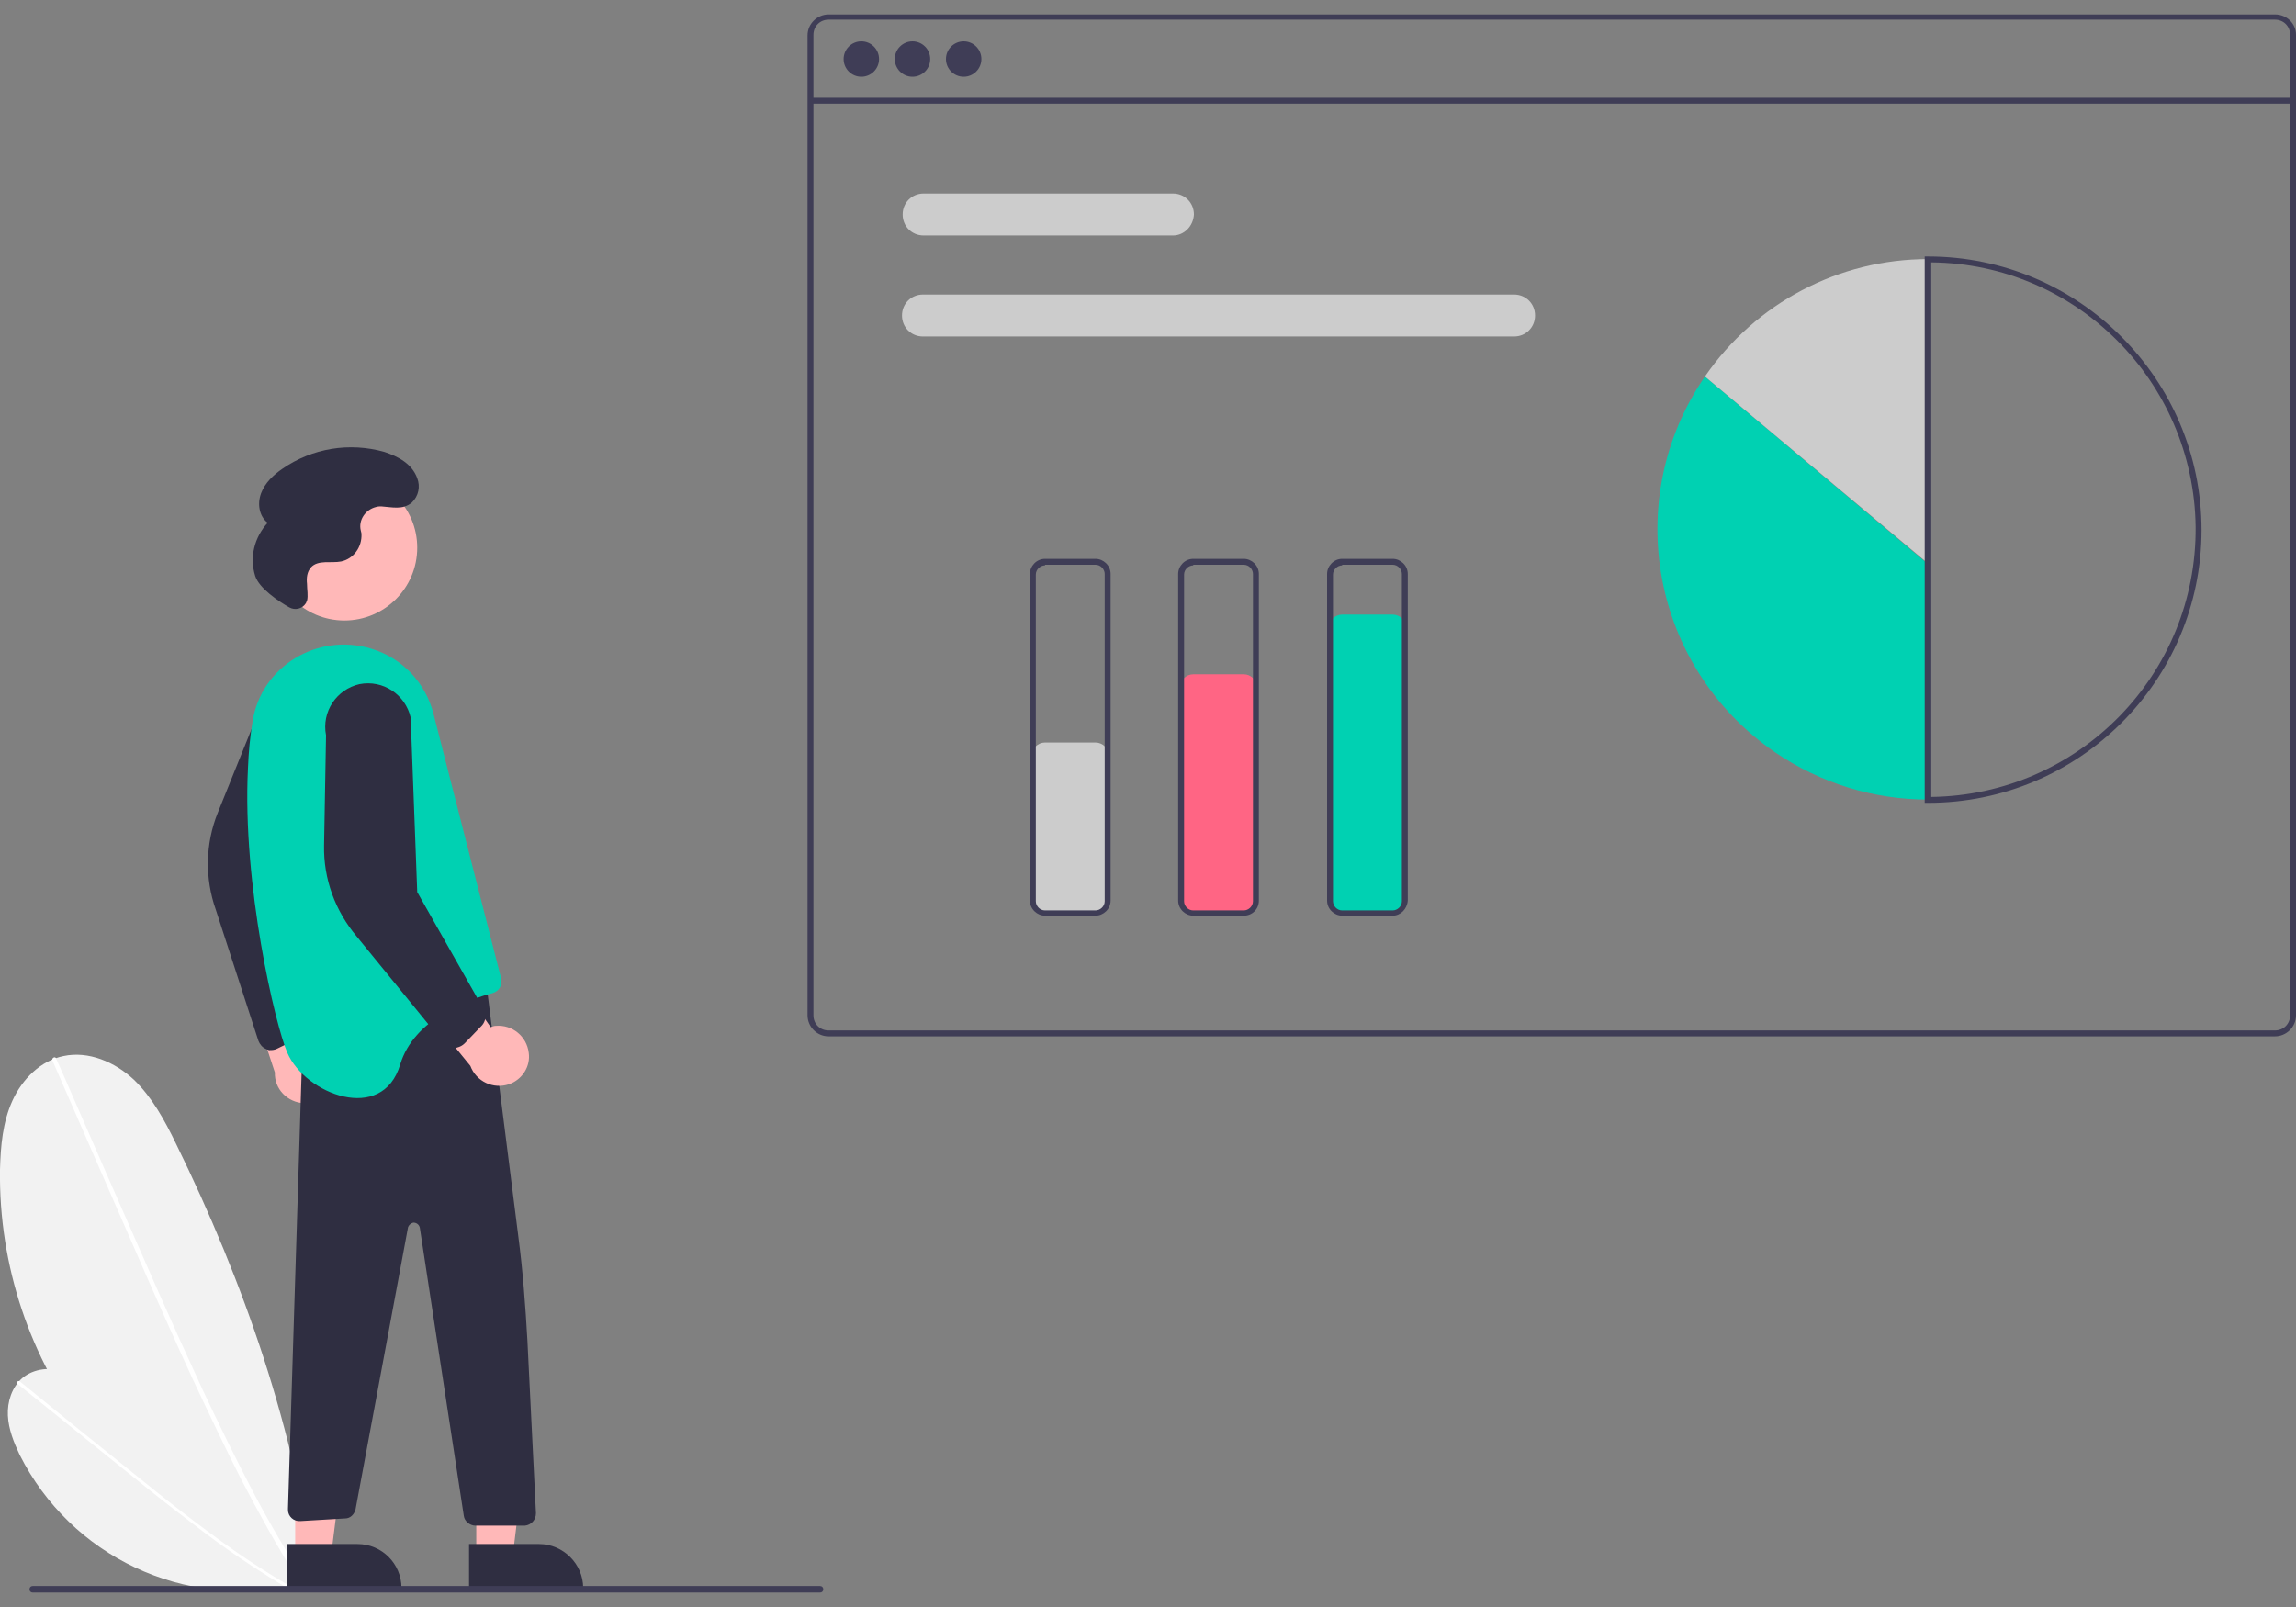 <?xml version="1.0" encoding="utf-8"?>
<!-- Generator: Adobe Illustrator 23.1.1, SVG Export Plug-In . SVG Version: 6.00 Build 0)  -->
<svg version="1.1" id="ed352ff4-7a14-4498-84af-0dc7b5b1bcd0"
	 xmlns="http://www.w3.org/2000/svg" xmlns:xlink="http://www.w3.org/1999/xlink" x="0px" y="0px" viewBox="0 0 350 245"
	 style="enable-background:new 0 0 350 245;" xml:space="preserve">
<rect x="0" y="0" width="350" height="245" fill="#808080" stroke="none"/>
<style type="text/css">
	.st0{fill:#F2F2F2;}
	.st1{fill:#FFFFFF;}
	.st2{fill:#3F3D56;}
	.st3{fill:#CCCCCC;}
	.st4{fill:#00D1B2;}
	.st5{fill:#FF6584;}
	.st6{fill:#FFB8B8;}
	.st7{fill:#2F2E41;}
</style>
<g>
	<path class="st0" d="M48,241.5C19.4,234-0.4,207.9,0,178.3c0.1-3.6,0.4-7.2,1.9-10.5s4.3-6.1,7.8-6.8c3.8-0.8,7.8,0.9,10.7,3.6
		c2.8,2.7,4.7,6.2,6.4,9.7C37.2,195.5,45.1,218.2,48,241.5L48,241.5z"/>
	<path class="st1" d="M8,161.7l7.2,16.5l7.2,16.5c2.3,5.2,4.6,10.4,7,15.6c2.4,5.1,4.8,10.2,7.4,15.3c2.6,5,5.3,9.9,8.3,14.7
		c0.4,0.6,0.7,1.2,1.1,1.8c0.3,0.4,0.9,0,0.7-0.4c-3-4.7-5.9-9.6-8.5-14.6c-2.6-5-5.1-10.1-7.5-15.2c-2.4-5.2-4.7-10.3-7-15.5
		c-2.4-5.5-4.8-10.9-7.2-16.4l-7.2-16.5l-0.9-2C8.5,160.9,7.8,161.3,8,161.7L8,161.7z"/>
	<path class="st0" d="M45,241.6c-16.9,3.9-34.2-4.3-42-19.8c-0.9-1.9-1.7-3.9-1.8-6c-0.1-2.1,0.6-4.3,2.2-5.7c1.8-1.5,4.3-1.7,6.5-1
		c2.2,0.6,4.1,2,6,3.3C27,220.6,37.2,230.3,45,241.6L45,241.6z"/>
	<path class="st1" d="M2.7,211l8.2,6.6l8.2,6.6c2.6,2.1,5.2,4.2,7.8,6.2c2.6,2,5.2,4,7.9,5.9c2.7,1.9,5.5,3.7,8.3,5.4
		c0.4,0.2,0.7,0.4,1.1,0.6c0.2,0.1,0.5-0.2,0.2-0.4c-2.9-1.6-5.6-3.4-8.4-5.3c-2.7-1.9-5.4-3.9-8-5.9c-2.6-2-5.2-4.1-7.8-6.2
		c-2.7-2.2-5.5-4.4-8.2-6.6L4,211.4l-1-0.8C2.7,210.4,2.5,210.8,2.7,211L2.7,211z"/>
	<path class="st2" d="M346.8,2.2H126.3c-1.7,0-3.2,1.4-3.2,3.2v149.4c0,1.7,1.4,3.2,3.2,3.2h220.5c1.7,0,3.2-1.4,3.2-3.2V5.3
		C350,3.6,348.6,2.2,346.8,2.2z M349.1,154.8c0,1.3-1,2.3-2.3,2.3H126.3c-1.3,0-2.3-1-2.3-2.3V5.3c0-1.3,1-2.3,2.3-2.3h220.5
		c1.3,0,2.3,1,2.3,2.3V154.8z"/>
	<rect x="123.6" y="14.9" class="st2" width="226" height="0.9"/>
	<circle class="st2" cx="131.3" cy="9" r="2.7"/>
	<circle class="st2" cx="139.1" cy="9" r="2.7"/>
	<circle class="st2" cx="146.9" cy="9" r="2.7"/>
	<path class="st3" d="M178.8,35.9h-38c-1.8,0-3.2-1.4-3.2-3.2c0-1.8,1.4-3.2,3.2-3.2h38c1.8,0,3.2,1.4,3.2,3.2
		C181.9,34.5,180.5,35.9,178.8,35.9z"/>
	<path class="st3" d="M230.8,51.3h-90.1c-1.8,0-3.2-1.4-3.2-3.2c0-1.8,1.4-3.2,3.2-3.2h90.1c1.8,0,3.2,1.4,3.2,3.2
		C234,49.9,232.6,51.3,230.8,51.3L230.8,51.3z"/>
	<path class="st4" d="M259.9,57.4c-12.9,18.8-8.1,44.4,10.7,57.3c6.9,4.7,15,7.2,23.3,7.2V86L259.9,57.4z"/>
	<path class="st3" d="M293.9,39.5c-13.6,0-26.3,6.7-34,17.9l34,28.5V39.5z"/>
	<path class="st2" d="M293.9,122.4h-0.5V39.1h0.5c23,0,41.7,18.7,41.7,41.7S316.9,122.4,293.9,122.4z M294.4,40v81.5
		c22.5-0.3,40.5-18.7,40.3-41.2C334.4,58.1,316.5,40.2,294.4,40z"/>
	<path class="st3" d="M167,139.4h-7.7c-1.1,0-2-0.9-2-2v-22.2c0-1.1,0.9-2,2-2h7.7c1.1,0,2,0.9,2,2v22.2
		C169,138.5,168.1,139.4,167,139.4z"/>
	<path class="st5" d="M189.6,139.4h-7.7c-1.1,0-2-0.9-2-2v-32.6c0-1.1,0.9-2,2-2h7.7c1.1,0,2,0.9,2,2v32.6
		C191.7,138.5,190.8,139.4,189.6,139.4z"/>
	<path class="st4" d="M212.3,139.4h-7.7c-1.1,0-2-0.9-2-2V95.7c0-1.1,0.9-2,2-2h7.7c1.1,0,2,0.9,2,2v41.7
		C214.3,138.5,213.4,139.4,212.3,139.4z"/>
	<path class="st2" d="M167,139.6h-7.7c-1.2,0-2.3-1-2.3-2.3V87.5c0-1.2,1-2.3,2.3-2.3h7.7c1.2,0,2.3,1,2.3,2.3v49.8
		C169.3,138.6,168.2,139.6,167,139.6z M159.3,86.2c-0.7,0-1.4,0.6-1.4,1.4v49.8c0,0.7,0.6,1.4,1.4,1.4h7.7c0.7,0,1.4-0.6,1.4-1.4
		V87.5c0-0.7-0.6-1.4-1.4-1.4H159.3z"/>
	<path class="st2" d="M189.6,139.6h-7.7c-1.2,0-2.3-1-2.3-2.3V87.5c0-1.2,1-2.3,2.3-2.3h7.7c1.2,0,2.3,1,2.3,2.3v49.8
		C191.9,138.6,190.9,139.6,189.6,139.6z M181.9,86.2c-0.7,0-1.4,0.6-1.4,1.4v49.8c0,0.7,0.6,1.4,1.4,1.4h7.7c0.7,0,1.4-0.6,1.4-1.4
		V87.5c0-0.7-0.6-1.4-1.4-1.4H181.9z"/>
	<path class="st2" d="M212.3,139.6h-7.7c-1.2,0-2.3-1-2.3-2.3V87.5c0-1.2,1-2.3,2.3-2.3h7.7c1.2,0,2.3,1,2.3,2.3v49.8
		C214.5,138.6,213.5,139.6,212.3,139.6z M204.6,86.2c-0.7,0-1.4,0.6-1.4,1.4v49.8c0,0.7,0.6,1.4,1.4,1.4h7.7c0.7,0,1.4-0.6,1.4-1.4
		V87.5c0-0.7-0.6-1.4-1.4-1.4H204.6z"/>
	<path class="st6" d="M50.9,164.7c0.7-2.4-0.8-4.9-3.2-5.6c-0.3-0.1-0.5-0.1-0.8-0.1L43,143.3l-5.7,6.2l4.6,14
		c-0.1,2.5,1.9,4.6,4.5,4.7C48.5,168.2,50.4,166.8,50.9,164.7L50.9,164.7z"/>
	<path class="st7" d="M40.5,159.9c-0.5-0.2-0.9-0.7-1.1-1.2l-6.5-20c-1.7-4.8-1.6-10.1,0.3-14.8l6.3-15.6c0.6-3.6,4-6,7.6-5.4
		c3.6,0.6,6,4,5.4,7.6c0,0,0,0,0,0l-8.6,25.2l3,20.5c0.1,0.9-0.4,1.7-1.2,2l-3.5,1.7c-0.4,0.2-0.8,0.2-1.2,0.2
		C40.8,160,40.6,160,40.5,159.9z"/>
	<polygon class="st6" points="72.6,236.9 78.2,236.9 80.8,215.5 72.6,215.5 	"/>
	<path class="st7" d="M88.9,242.1l-17.4,0l0,0l0-6.7l0,0l10.7,0C85.8,235.4,88.9,238.4,88.9,242.1L88.9,242.1L88.9,242.1z"/>
	<polygon class="st6" points="45,236.9 50.5,236.9 53.2,215.5 45,215.5 	"/>
	<path class="st7" d="M61.2,242.1l-17.4,0l0,0l0-6.7l0,0l10.7,0C58.2,235.4,61.2,238.4,61.2,242.1L61.2,242.1L61.2,242.1z"/>
	<path class="st7" d="M74.1,149.7l4.9,38.7c0.7,5.3,1.1,10.7,1.4,16l1.3,26.3c0,1-0.7,1.8-1.7,1.9c0,0-0.1,0-0.1,0h-7.4
		c-0.9,0-1.7-0.7-1.8-1.5l-6.7-43.9c-0.1-0.5-0.5-0.8-1-0.8c-0.4,0.1-0.7,0.4-0.8,0.7l-8,43c-0.2,0.8-0.8,1.4-1.6,1.4l-6.8,0.4
		c-1,0.1-1.9-0.7-1.9-1.7c0-0.1,0-0.1,0-0.2l2.2-70.4L74.1,149.7z"/>
	<circle class="st6" cx="52.5" cy="83.5" r="11.1"/>
	<path class="st4" d="M43.8,160.5c2.7,6.3,14.5,10.9,17.2,1.8c2.1-7,10.4-9.9,14.1-10.9c1-0.3,1.5-1.2,1.3-2.2l-10.3-40.3
		c-1.2-4.8-4.8-8.6-9.5-10c-8.2-2.5-16.8,2.7-18.1,11.1c-0.4,2.4-0.6,4.7-0.7,7.1C36.9,134.9,42,156.4,43.8,160.5z"/>
	<path class="st6" d="M80.6,160.5c-0.3-2.5-2.5-4.3-5-4.1c-0.3,0-0.5,0.1-0.8,0.2l-9.3-13.3l-3.1,7.8l9.3,11.4
		c0.9,2.4,3.5,3.6,5.9,2.8C79.6,164.6,80.9,162.6,80.6,160.5L80.6,160.5z"/>
	<path class="st7" d="M69.2,159.8c-0.6,0-1.1-0.3-1.5-0.7l-13.3-16.3c-3.3-3.9-5.1-8.8-5-13.9l0.3-16.8c-0.7-3.6,1.6-7,5.1-7.8
		c3.6-0.7,7,1.6,7.8,5.1c0,0,0,0,0,0l1,26.6l10.2,18c0.4,0.8,0.2,1.7-0.3,2.3l-2.7,2.8c-0.3,0.3-0.7,0.5-1.1,0.6
		C69.5,159.8,69.3,159.8,69.2,159.8z"/>
	<path class="st7" d="M44.1,92.6c0.9,0.5,2,0.2,2.5-0.6c0.1-0.1,0.1-0.3,0.2-0.4l0,0c0.2-0.8,0-1.7,0-2.6c-0.1-0.9,0-1.8,0.6-2.5
		c1.1-1.2,3.1-0.6,4.6-0.9c1.9-0.4,3.2-2.2,3.1-4.2c0-0.2-0.1-0.4-0.1-0.5c-0.4-1.6,0.7-3.2,2.3-3.6c0.3-0.1,0.6-0.1,0.8-0.1
		c1.6,0.1,3.3,0.6,4.7-0.6c1-1,1.3-2.4,0.8-3.7c-0.8-2.2-2.9-3.3-5-4c-5.3-1.5-11-0.6-15.6,2.6c-1.3,0.9-2.6,2.1-3.2,3.7
		s-0.3,3.5,1,4.5c-2,2.2-2.8,5.2-1.9,8.1C39.5,89.7,42.5,91.7,44.1,92.6z"/>
	<path class="st2" d="M125,242.8H5c-0.3,0-0.5-0.2-0.5-0.5c0-0.3,0.2-0.5,0.5-0.5h120c0.3,0,0.5,0.2,0.5,0.5
		C125.5,242.6,125.3,242.8,125,242.8z"/>
</g>
</svg>
